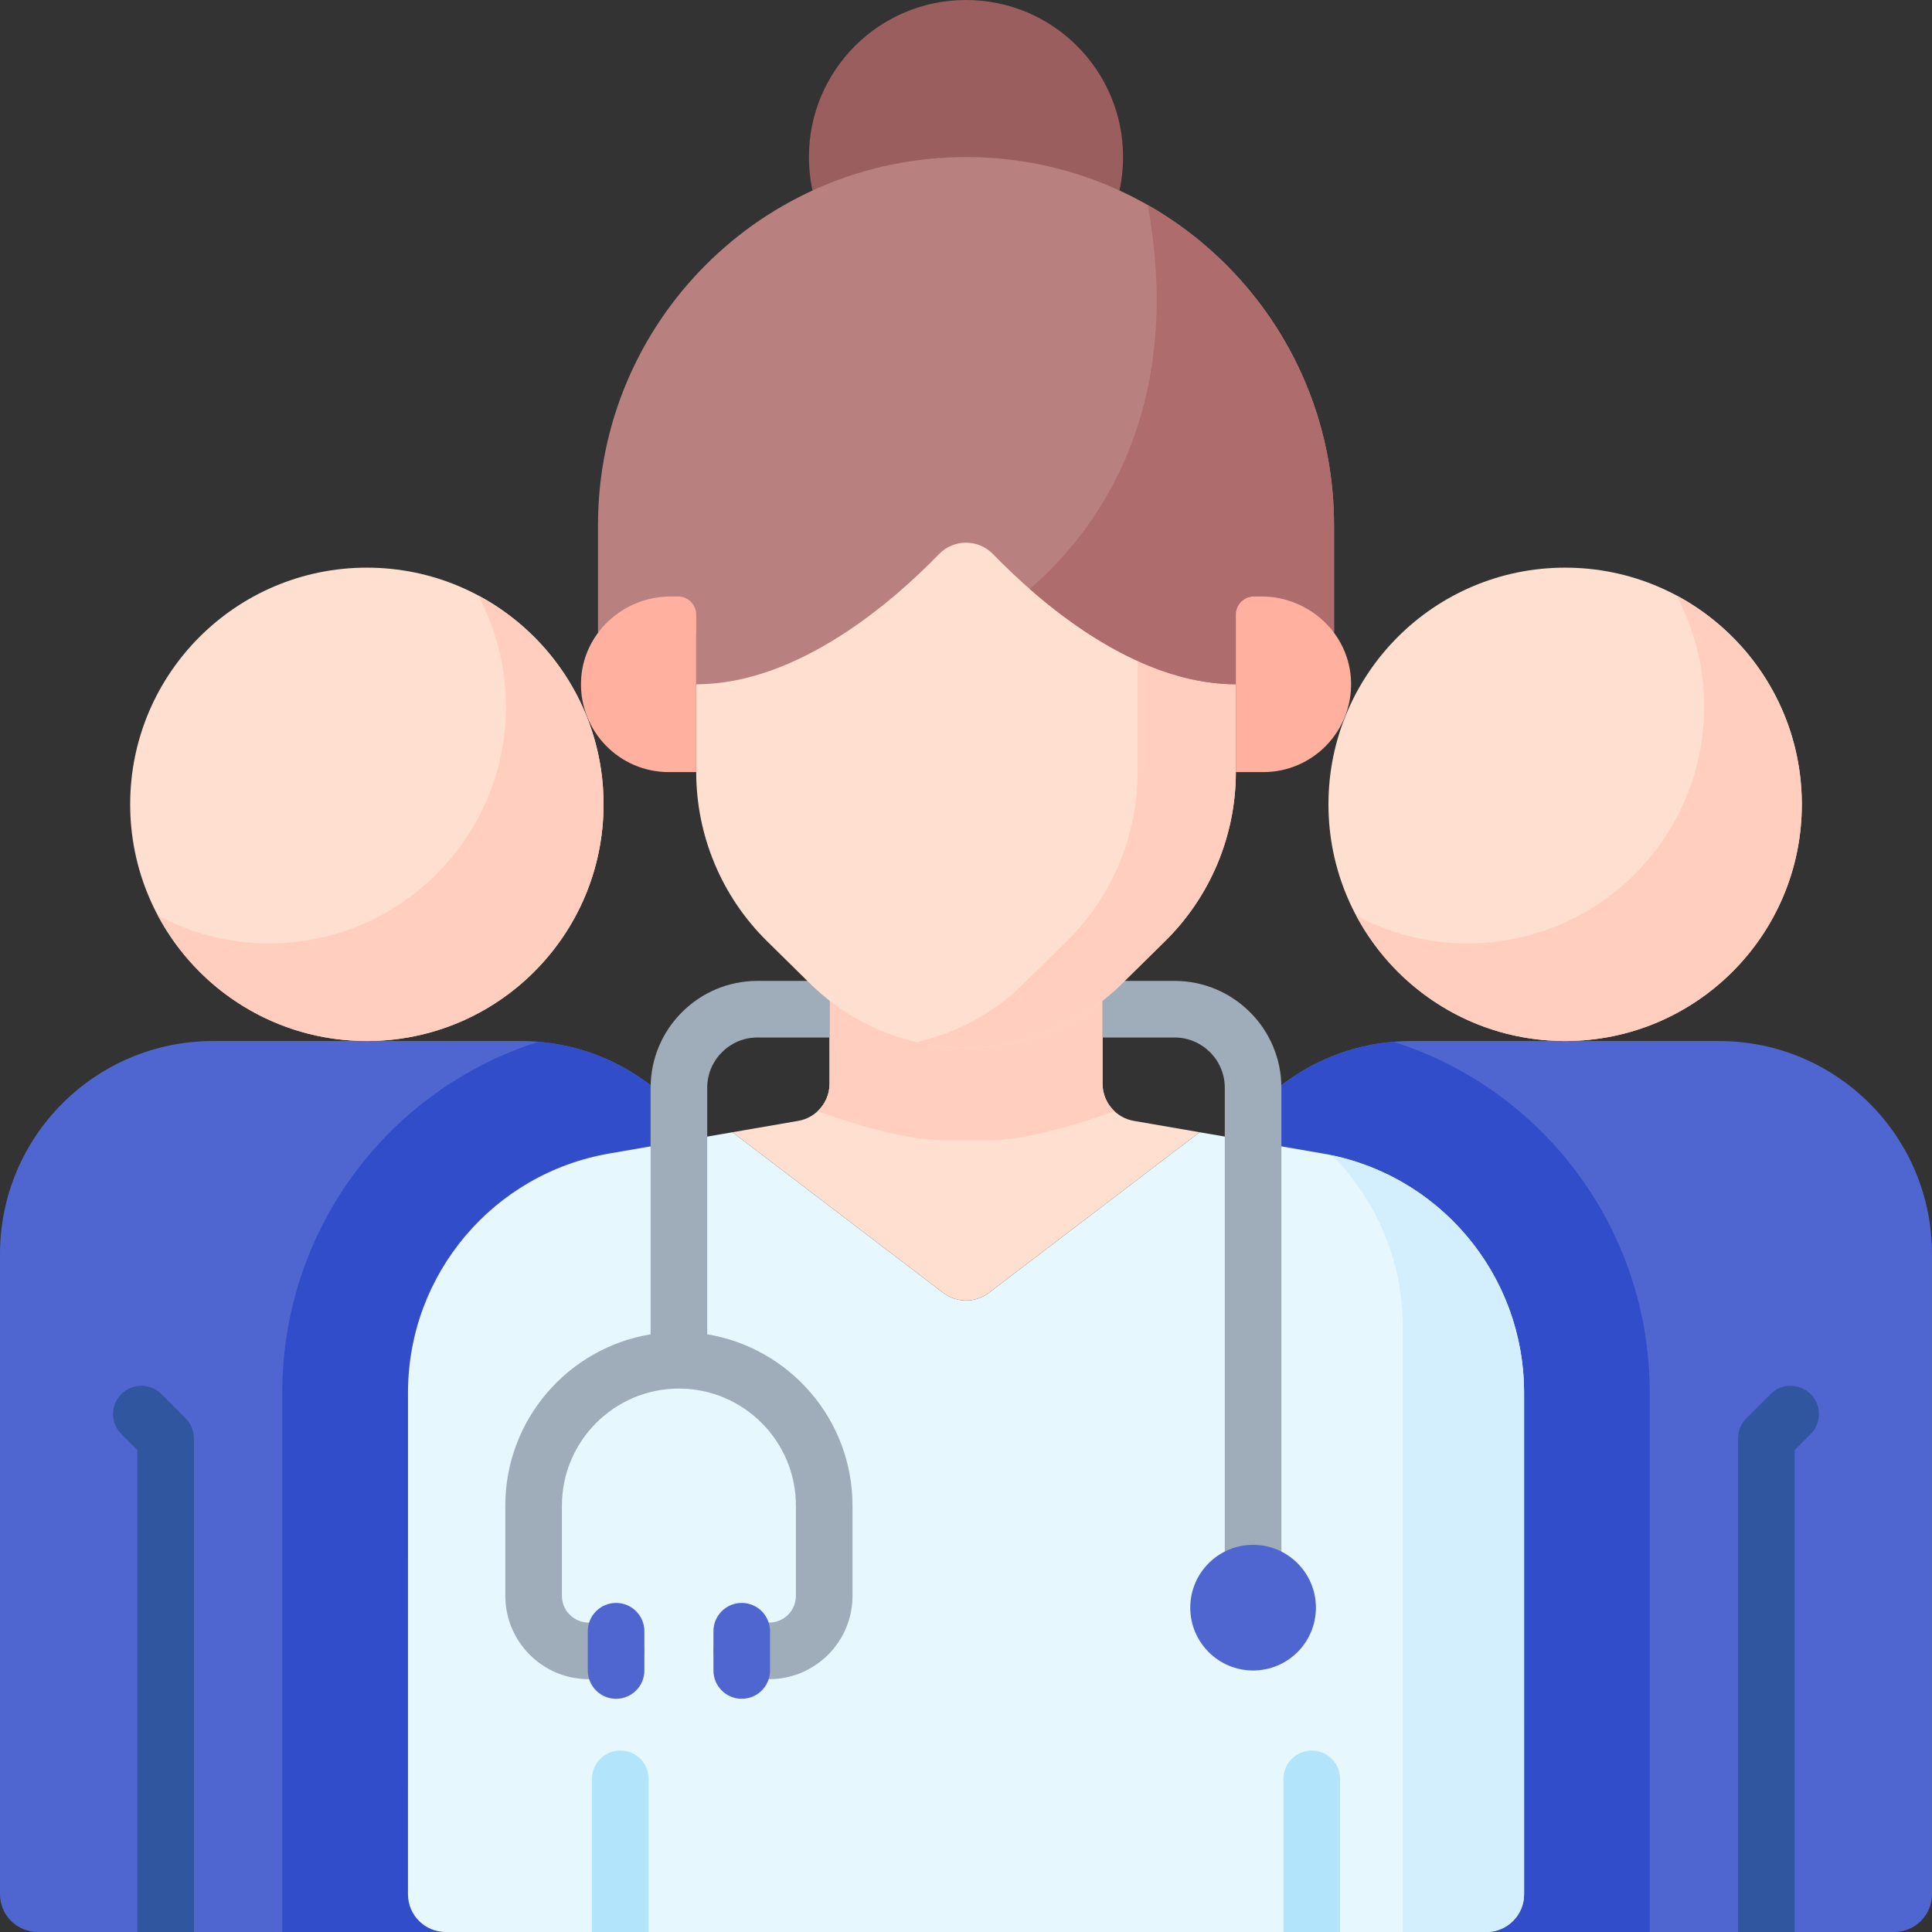 <svg id="Capa_1" enable-background="new 0 0 512 512" height="512" viewBox="0 0 512 512" width="512" xmlns="http://www.w3.org/2000/svg"><rect x="0" y="0" width="512" height="512" fill="#333333" stroke="none"/><g><g><path d="m455.548 275.884h-81.542c-31.178 0-56.452 25.275-56.452 56.452v169.664h76.346v10h108.1c5.523 0 10-4.477 10-10v-169.664c0-31.177-25.275-56.452-56.452-56.452z" fill="#4f66d0"/><path d="m437.193 368.602c-.196-42.831-28.025-79.823-67.847-92.511-28.996 2.372-51.793 26.638-51.793 56.245v179.664h119.647z" fill="#314dc9"/><g><circle cx="414.777" cy="213.159" fill="#ffdfcf" r="62.725"/></g><g><path d="m444.266 157.796c4.693 8.792 7.361 18.827 7.361 29.49 0 34.642-28.083 62.725-62.725 62.725-10.662 0-20.698-2.668-29.49-7.361 10.555 19.774 31.384 33.235 55.364 33.235 34.642 0 62.725-28.083 62.725-62.725 0-23.981-13.461-44.809-33.235-55.364z" fill="#ffcebf"/></g></g><g><path d="m118.118 502h76.329v-169.664c0-31.178-25.275-56.452-56.452-56.452h-81.543c-31.177 0-56.452 25.275-56.452 56.452v169.664c0 5.523 4.477 10 10 10h108.118z" fill="#4f66d0"/><path d="m118.118 502h76.329v-169.664c0-29.607-22.797-53.874-51.793-56.245-39.823 12.688-67.652 49.68-67.847 92.511l-.007 143.398h43.319v-10z" fill="#314dc9"/><g><circle cx="97.223" cy="213.159" fill="#ffdfcf" r="62.725"/></g><g><path d="m41.86 242.649c8.792 4.693 18.827 7.361 29.49 7.361 34.642 0 62.725-28.083 62.725-62.725 0-10.662-2.668-20.698-7.361-29.49 19.774 10.555 33.235 31.384 33.235 55.364 0 34.642-28.083 62.725-62.725 62.725-23.98 0-44.809-13.461-55.364-33.235z" fill="#ffcebf"/></g></g><g><g><g><path d="m403.893 368.754c-.143-31.162-22.617-57.758-53.353-63.065l-32.638-5.635-55.831 42.549c-3.58 2.729-8.542 2.729-12.123 0l-55.831-42.549-32.639 5.635c-30.736 5.307-53.21 31.903-53.353 63.065l-.007 133.246c0 5.523 4.477 10 10 10h275.781c5.523 0 10-4.477 10-10z" fill="#e6f7fe"/></g><g><path d="m403.893 368.754c-.139-30.327-21.432-56.322-50.905-62.585 11.599 11.648 18.675 27.651 18.755 45.088h.007v160.743h22.15c5.523 0 10-4.477 10-10v-133.246z" fill="#d3effd"/></g><g><path d="m292.181 287.192v-22.132h-72.341l-.002 22.132c0 4.866-3.503 9.025-8.299 9.853l-17.423 3.008 55.831 42.549c3.58 2.729 8.542 2.729 12.123 0l55.831-42.549-17.422-3.008c-4.795-.827-8.298-4.987-8.298-9.853z" fill="#ffdfcf"/></g><path d="m295.312 294.449c-1.938-1.836-3.131-4.424-3.131-7.257v-22.132h-72.341l-.002 22.132c0 2.833-1.193 5.421-3.132 7.257 10.087 3.762 24.349 7.697 32.536 7.697h13.534c8.187.001 22.449-3.935 32.536-7.697z" fill="#ffcebf"/></g></g><g fill="#30569f"><path d="m479.844 369.441c-2.928-2.929-7.677-2.928-10.606 0l-6.431 6.431c-1.406 1.407-2.196 3.314-2.196 5.303v130.825h15v-127.717l4.234-4.234c2.928-2.93 2.928-7.678-.001-10.608z"/><path d="m42.762 369.442c-2.929-2.929-7.678-2.929-10.606 0-2.929 2.929-2.929 7.678 0 10.606l4.234 4.234v127.718h15v-130.824c0-1.989-.79-3.897-2.197-5.303z"/></g><g fill="#b2e5fb"><path d="m347.633 463.915c-4.143 0-7.5 3.358-7.5 7.5v40.585h15v-40.585c0-4.143-3.358-7.5-7.5-7.5z"/><path d="m164.384 463.915c-4.142 0-7.5 3.358-7.5 7.5v40.585h15v-40.585c0-4.143-3.358-7.5-7.5-7.5z"/></g><path d="m187.419 353.608v-65.348c0-7.341 5.972-13.313 13.313-13.313h19.107v-15h-19.107c-15.612 0-28.313 12.701-28.313 28.313v65.347c-21.811 3.593-38.504 22.571-38.504 45.383v23.935c0 12.169 9.9 22.069 22.069 22.069h7.284c4.142 0 7.5-3.358 7.5-7.5s-3.358-7.5-7.5-7.5h-7.284c-3.898 0-7.069-3.171-7.069-7.069v-23.935c0-17.096 13.908-31.004 31.004-31.004s31.004 13.909 31.004 31.004v23.935c0 3.898-3.171 7.069-7.069 7.069h-7.285c-4.142 0-7.5 3.358-7.5 7.5s3.358 7.5 7.5 7.5h7.285c12.169 0 22.069-9.9 22.069-22.069v-23.935c0-22.812-16.693-41.79-38.504-45.382z" fill="#9facba"/><g><path d="m339.581 420.21h-15v-131.95c0-7.341-5.973-13.313-13.313-13.313h-19.087v-15h19.087c15.612 0 28.313 12.701 28.313 28.313z" fill="#9facba"/></g><g><circle cx="332.081" cy="426.047" fill="#4f66d0" r="16.65"/></g><g><circle cx="256" cy="41.626" fill="#9b5e5e" r="41.626"/></g><g><path d="m184.504 140.472v64.142c0 16.847 6.76 32.989 18.764 44.808l11.505 11.328c10.995 10.825 25.805 16.893 41.235 16.893 15.43 0 30.24-6.068 41.235-16.893l11.505-11.328c12.004-11.82 18.764-27.962 18.764-44.808v-64.142c0-39.491-32.013-71.504-71.504-71.504-39.49 0-71.504 32.013-71.504 71.504z" fill="#ffdfcf"/></g><g><path d="m256.008 68.968c-4.445 0-8.794.409-13.015 1.185 33.276 6.12 58.489 35.273 58.489 70.319v64.142c0 16.847-6.76 32.989-18.764 44.808l-11.505 11.328c-7.848 7.728-17.646 13.014-28.22 15.417 4.239.963 8.6 1.476 13.015 1.476 15.43 0 30.24-6.068 41.235-16.893l11.505-11.328c12.004-11.82 18.764-27.962 18.764-44.808v-64.142c.001-39.491-32.013-71.504-71.504-71.504z" fill="#ffcebf"/></g><g><path d="m256.002 41.626c-53.863 0-97.528 43.665-97.528 97.527v28.483h26.023v13.706c27.156 0 52.415-22.186 64.331-34.484 3.93-4.056 10.424-4.056 14.353 0 11.916 12.299 37.175 34.484 64.331 34.484v-13.706h26.023v-28.483c0-53.863-43.665-97.527-97.527-97.527" fill="#b98080"/></g><g><path d="m304.151 54.322c10.782 59.063-17.85 90.239-31.264 101.77 13.441 11.77 33.456 25.251 54.625 25.251v-13.706h26.023v-28.483c.001-36.354-19.892-68.058-49.384-84.832z" fill="#ae6c6c"/></g><g><path d="m177.232 204.614c-13.069 0-23.622-10.774-23.262-23.925.348-12.675 11.066-22.617 23.746-22.617h1.965c2.663 0 4.823 2.159 4.823 4.823v41.719z" fill="#ffb09e"/></g><g><path d="m334.785 204.614c13.069 0 23.622-10.774 23.262-23.925-.348-12.675-11.066-22.617-23.746-22.617h-1.965c-2.663 0-4.823 2.159-4.823 4.823v41.719z" fill="#ffb09e"/></g><g><g><path d="m163.269 450.198c-4.142 0-7.5-3.358-7.5-7.5v-10.406c0-4.142 3.358-7.5 7.5-7.5s7.5 3.358 7.5 7.5v10.406c0 4.142-3.358 7.5-7.5 7.5z" fill="#4f66d0"/></g><g><path d="m196.569 450.198c-4.142 0-7.5-3.358-7.5-7.5v-10.406c0-4.142 3.358-7.5 7.5-7.5s7.5 3.358 7.5 7.5v10.406c0 4.142-3.358 7.5-7.5 7.5z" fill="#4f66d0"/></g></g></g></svg>
